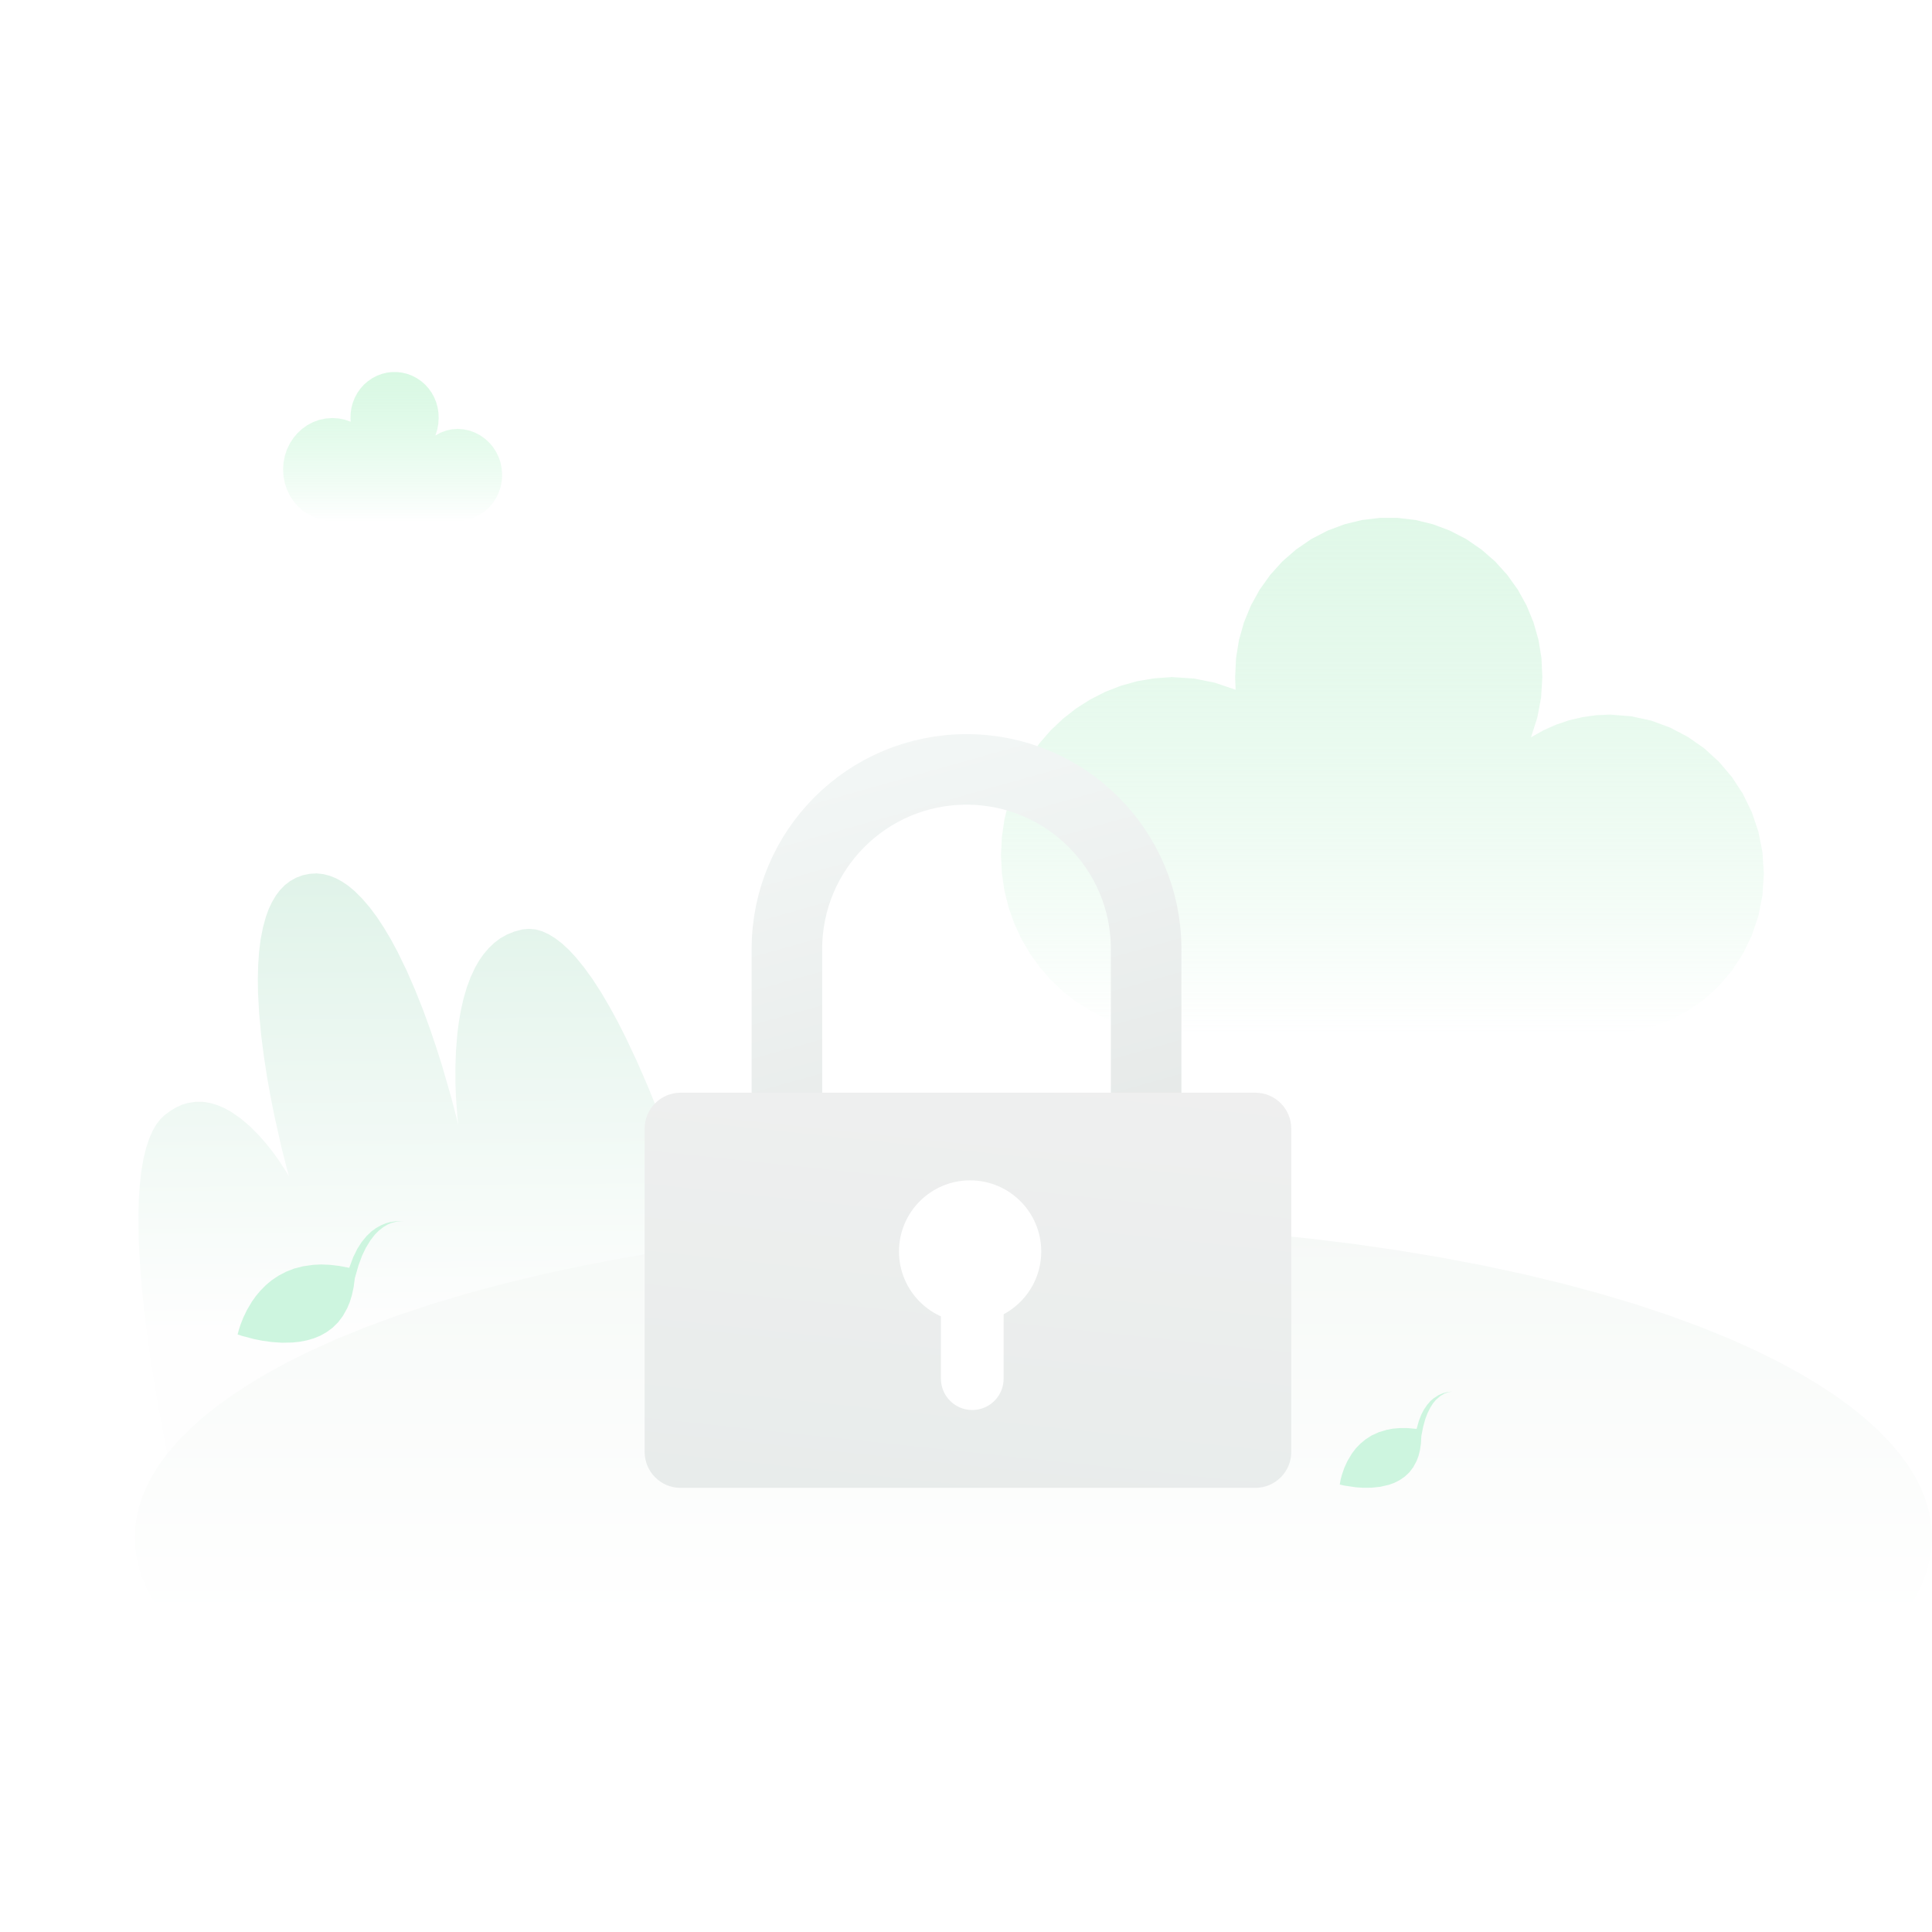 <svg width="493" height="493" viewBox="0 0 493 493" fill="none" xmlns="http://www.w3.org/2000/svg">
<rect x="0" y="0" width="493" height="493" fill="#333333" stroke="none"/>
<g clip-path="url(#clip0_66_261)">
<rect width="493" height="493" fill="white"/>
<path d="M299.04 263.62L294.5 263.302L290.167 262.561L286.007 261.405L282.021 259.85L278.174 257.881L274.597 255.599L271.261 252.999L268.155 250.058L265.344 246.832L262.85 243.38L260.688 239.678L258.839 235.701L257.376 231.594L256.312 227.31L255.657 222.861L255.426 218.191L255.657 213.535L256.312 209.072L257.376 204.802L258.839 200.69L260.688 196.714L262.85 193.011L265.344 189.55L268.155 186.324L271.261 183.392L274.597 180.783L278.174 178.51L282.021 176.546L286.007 174.991L290.167 173.831L294.5 173.094L299.04 172.776L304.606 173.137L310.012 174.216L315.299 176.012L315.178 172.776L315.409 167.962L316.151 163.325L317.427 158.829L319.198 154.515L321.427 150.48L324.119 146.711L327.224 143.268L330.714 140.226L334.624 137.544L338.827 135.378L343.136 133.765L347.579 132.686L352.11 132.152H356.631L361.175 132.686L365.61 133.765L369.919 135.378L374.122 137.544L378.031 140.226L381.521 143.268L384.627 146.711L387.318 150.48L389.547 154.515L391.319 158.829L392.595 163.325L393.346 167.962L393.567 172.776L393.245 178.034L392.282 183.132L390.674 188.139L393.803 186.382L397.024 184.938L400.37 183.801L403.817 182.997L407.308 182.497L410.865 182.338L416.262 182.781L421.351 183.883L426.161 185.655L430.725 188.052L434.87 190.946L438.635 194.388L441.952 198.293L444.745 202.563L447.027 207.267L448.697 212.216L449.728 217.44L450.094 222.972L449.728 228.513L448.697 233.737L447.027 238.691L444.745 243.39L441.952 247.66L438.635 251.57L434.87 255.012L430.725 257.905L426.161 260.303L421.351 262.075L416.262 263.177L410.865 263.62H299.04Z" fill="url(#paint0_linear_66_261)"/>
<path d="M43.585 375.084L43.113 372.908L41.895 366.943L40.234 358.036L38.448 347.04L37.601 341.07L36.826 334.797L36.176 328.471L35.685 322.159L35.381 315.896L35.319 309.969L35.425 306.05L35.67 302.425L36.036 299.079L36.595 295.757L37.307 292.858L38.15 290.34L38.968 288.501L39.878 286.951L40.875 285.656L41.958 284.592L43.518 283.432L45.015 282.541L46.459 281.891L47.87 281.467L49.83 281.159L51.736 281.154L53.604 281.448L55.438 281.992L57.225 282.748L58.977 283.716L61.461 285.439L63.791 287.428L65.953 289.594L67.865 291.766L69.607 293.961L71.004 295.891L73.026 298.973L73.743 300.186L73.204 298.217L71.841 292.844L70.05 284.871L69.116 280.24L68.192 275.093L67.369 269.807L66.661 264.309L66.141 258.772L65.838 253.322L65.79 249.692L65.881 246.23L66.107 242.933L66.516 239.649L67.104 236.659L67.85 233.934L68.582 231.931L69.429 230.145L70.382 228.552L71.442 227.136L72.669 225.87L74.041 224.821L75.568 223.973L77.272 223.333L79.058 222.972L80.777 222.875L82.462 223.044L84.118 223.468L85.712 224.108L87.291 224.96L88.875 226.034L90.459 227.353L92.399 229.284L94.325 231.522L96.251 234.108L98.013 236.804L99.746 239.712L101.431 242.841L103.771 247.655L105.952 252.667L107.969 257.742L109.774 262.696L111.426 267.587L112.832 272.041L115.08 279.811L116.466 285.126L116.943 287.095L116.726 285.131L116.346 279.908L116.221 276.504L116.206 272.45L116.346 268.247L116.707 263.769L117.088 260.77L117.607 257.809L118.267 254.882L119.1 252.013L120.101 249.326L121.281 246.808L122.321 245.008L123.481 243.371L124.757 241.893L126.158 240.564L127.689 239.413L129.384 238.465L131.247 237.714L133.307 237.16L134.973 237.011L136.639 237.165L138.334 237.632L140.086 238.441L141.699 239.447L143.365 240.718L145.074 242.283L146.841 244.17L148.988 246.794L151.179 249.817L153.413 253.274L155.492 256.813L157.567 260.606L159.633 264.67L162.55 270.871L165.338 277.279L167.971 283.745L170.374 290.023L172.627 296.204L174.577 301.813L177.779 311.572L179.815 318.221L180.537 320.676L43.585 375.084Z" fill="url(#paint1_linear_66_261)"/>
<path d="M493 392.281L492.88 394.862L492.519 397.438L491.931 400.018L491.079 402.632L489.962 405.285L488.551 407.981L486.746 410.86L484.58 413.788L482.023 416.773L479.024 419.82L475.543 422.94L472.163 425.646L468.398 428.38L464.214 431.139L459.583 433.922L454.475 436.728L448.283 439.815L441.476 442.881L434.004 445.919L425.834 448.928L417.196 451.798L408.025 454.532L398.295 457.137L388.55 459.477L378.349 461.658L367.699 463.675L357.035 465.456L346.024 467.055L334.657 468.461L323.281 469.64L311.654 470.617L299.782 471.397L287.9 471.951L275.873 472.283L263.692 472.394L251.517 472.283L239.485 471.951L227.608 471.397L215.726 470.617L204.104 469.64L192.732 468.461L181.36 467.055L170.35 465.456L159.686 463.675L149.031 461.658L138.839 459.477L129.085 457.137L119.36 454.532L110.188 451.798L101.551 448.928L93.381 445.919L85.914 442.881L79.106 439.815L72.915 436.728L67.802 433.922L63.17 431.139L58.987 428.38L55.222 425.646L51.847 422.94L48.366 419.82L45.367 416.773L42.805 413.788L40.639 410.86L38.838 407.981L37.423 405.285L36.311 402.632L35.459 400.018L34.866 397.438L34.51 394.862L34.39 392.281L34.51 389.701L34.866 387.125L35.459 384.545L36.311 381.93L37.423 379.278L38.838 376.581L40.639 373.702L42.805 370.775L45.367 367.79L48.366 364.743L51.847 361.623L55.222 358.917L58.987 356.183L63.17 353.424L67.802 350.641L72.915 347.834L79.106 344.748L85.914 341.682L93.381 338.644L101.551 335.635L110.188 332.765L119.36 330.031L129.085 327.426L138.839 325.086L149.031 322.905L159.686 320.888L170.35 319.107L181.36 317.508L192.732 316.102L204.104 314.923L215.726 313.945L227.608 313.166L239.485 312.612L251.517 312.28L263.692 312.169L275.873 312.28L287.9 312.612L299.782 313.166L311.654 313.945L323.281 314.923L334.657 316.102L346.024 317.508L357.035 319.107L367.699 320.888L378.349 322.905L388.55 325.086L398.295 327.426L408.025 330.031L417.201 332.765L425.834 335.635L434.004 338.644L441.476 341.682L448.283 344.748L454.475 347.834L459.583 350.641L464.214 353.424L468.398 356.183L472.163 358.917L475.543 361.623L479.024 364.743L482.023 367.79L484.58 370.775L486.746 373.702L488.551 376.581L489.962 379.278L491.079 381.93L491.931 384.545L492.519 387.125L492.88 389.701L493 392.281Z" fill="url(#paint2_linear_66_261)"/>
<path d="M60.638 340.521L61.827 340.911L64.986 341.739L67.041 342.134L69.487 342.466L72.019 342.63L74.72 342.568L76.516 342.375L78.293 342.028L80.055 341.518L81.749 340.83L83.358 339.92L84.888 338.788L86.246 337.455L87.484 335.818L88.591 333.844L89.241 332.298L89.79 330.522L90.233 328.49L90.545 326.16L91.465 322.934L92.413 320.373L93.376 318.38L94.541 316.483L95.649 315.053L96.689 314.008L97.863 313.098L98.913 312.472L99.842 312.082L101.243 311.717L102.201 311.635L103.13 311.697L102.095 311.596L101.022 311.625L99.471 311.871L98.412 312.164L97.247 312.655L95.957 313.373L94.772 314.235L93.54 315.414L92.269 316.964L91.191 318.649L90.131 320.801L89.116 323.512L86.492 323.021L84.113 322.746L81.952 322.66L79.987 322.751L77.354 323.122L75.028 323.719L72.992 324.518L71.042 325.544L69.333 326.685L67.845 327.932L66.468 329.323L65.294 330.719L64.297 332.12L63.012 334.292L62.092 336.203L61.37 338.023L60.961 339.294L60.638 340.521Z" fill="#CDF5DF"/>
<path d="M341.874 378.82L343.015 379.08L345.967 379.518L347.854 379.644L350.016 379.624L352.206 379.393L354.426 378.883L355.855 378.363L357.208 377.665L358.489 376.779L359.62 375.72L360.622 374.405L361.484 372.807L361.96 371.55L362.331 370.092L362.581 368.402L362.692 366.447L363.164 364.045L363.693 362.124L364.266 360.612L364.993 359.163L365.706 358.051L366.399 357.223L367.564 356.202L368.57 355.619L369.567 355.268L370.255 355.143L370.934 355.128L370.178 355.124L369.399 355.215L368.282 355.494L367.136 355.971L365.826 356.813L365.017 357.516L364.199 358.455L363.376 359.659L362.692 360.954L362.056 362.586L361.488 364.618L359.23 364.42L357.223 364.406L355.451 364.555L353.882 364.849L351.792 365.484L350.025 366.288L348.518 367.246L347.136 368.392L345.981 369.586L345.028 370.828L343.834 372.807L343.015 374.612L342.413 376.36L342.091 377.602L341.874 378.82Z" fill="#CDF5DF"/>
<path d="M84.811 132.951L83.078 132.826L81.456 132.479L79.915 131.916L78.456 131.15L77.128 130.216L75.919 129.099L74.855 127.838L73.96 126.452L73.223 124.925L72.689 123.317L72.356 121.618L72.236 119.812L72.356 118.007L72.689 116.307L73.223 114.695L73.96 113.168L74.855 111.782L75.919 110.52L77.128 109.408L78.456 108.47L79.915 107.704L81.456 107.141L83.078 106.799L84.811 106.674L86.405 106.775L87.955 107.088L89.472 107.608L89.438 106.674L89.491 105.282L89.703 103.944L90.064 102.649L90.57 101.407L91.21 100.242L91.98 99.149L92.866 98.157L93.872 97.276L94.999 96.501L96.207 95.875L97.445 95.408L98.73 95.095L100.035 94.941H101.335L102.644 95.095L103.925 95.408L105.167 95.875L106.371 96.501L107.497 97.276L108.499 98.157L109.394 99.149L110.164 100.242L110.8 101.407L111.305 102.649L111.666 103.944L111.878 105.282L111.936 106.674L111.84 108.19L111.565 109.668L111.103 111.117L112.456 110.39L113.886 109.866L115.369 109.543L116.895 109.437L118.445 109.582L119.904 109.909L121.281 110.429L122.59 111.127L123.78 111.97L124.858 112.966L125.807 114.088L126.606 115.325L127.26 116.673L127.737 118.098L128.031 119.601L128.137 121.194L128.031 122.788L127.737 124.29L127.26 125.715L126.606 127.063L125.807 128.3L124.858 129.422L123.78 130.419L122.59 131.261L121.281 131.959L119.904 132.479L118.445 132.807L116.895 132.951H84.811Z" fill="url(#paint3_linear_66_261)"/>
<path d="M200.8 278.833V242.167C200.8 216.854 221.321 196.333 246.633 196.333C271.946 196.333 292.467 216.854 292.467 242.167V278.833" stroke="url(#paint4_linear_66_261)" stroke-width="18" stroke-linecap="round" stroke-linejoin="round"/>
<path d="M320.333 278.833H173.667C168.604 278.833 164.5 282.937 164.5 288V370.5C164.5 375.563 168.604 379.667 173.667 379.667H320.333C325.396 379.667 329.5 375.563 329.5 370.5V288C329.5 282.937 325.396 278.833 320.333 278.833Z" fill="url(#paint5_linear_66_261)"/>
<path d="M248.1 324.3V351.8" stroke="white" stroke-width="16" stroke-linecap="round" stroke-linejoin="round"/>
<circle cx="247.55" cy="319.35" r="18.15" fill="white"/>
</g>
<defs>
<linearGradient id="paint0_linear_66_261" x1="352.76" y1="132.152" x2="352.76" y2="263.62" gradientUnits="userSpaceOnUse">
<stop stop-color="#CEF4DB" stop-opacity="0.62"/>
<stop offset="1" stop-color="white"/>
</linearGradient>
<linearGradient id="paint1_linear_66_261" x1="107.928" y1="222.875" x2="108.839" y2="339.467" gradientUnits="userSpaceOnUse">
<stop stop-color="#E0F3E9"/>
<stop offset="1" stop-color="#FEFEFE"/>
</linearGradient>
<linearGradient id="paint2_linear_66_261" x1="263.695" y1="312.169" x2="263.695" y2="414.496" gradientUnits="userSpaceOnUse">
<stop stop-color="#F6F9F7"/>
<stop offset="1" stop-color="white"/>
</linearGradient>
<linearGradient id="paint3_linear_66_261" x1="100.186" y1="94.941" x2="100.186" y2="132.951" gradientUnits="userSpaceOnUse">
<stop stop-color="#C2F5D3" stop-opacity="0.62"/>
<stop offset="1" stop-color="white"/>
</linearGradient>
<linearGradient id="paint4_linear_66_261" x1="230.5" y1="324.3" x2="192" y2="187.9" gradientUnits="userSpaceOnUse">
<stop stop-color="#E4E7E6"/>
<stop offset="1" stop-color="#F4F8F7"/>
</linearGradient>
<linearGradient id="paint5_linear_66_261" x1="253.6" y1="251.7" x2="239.251" y2="386.761" gradientUnits="userSpaceOnUse">
<stop stop-color="#F0F0F0"/>
<stop offset="1" stop-color="#E8ECEB"/>
</linearGradient>
<clipPath id="clip0_66_261">
<rect width="493" height="493" fill="white"/>
</clipPath>
</defs>
</svg>
